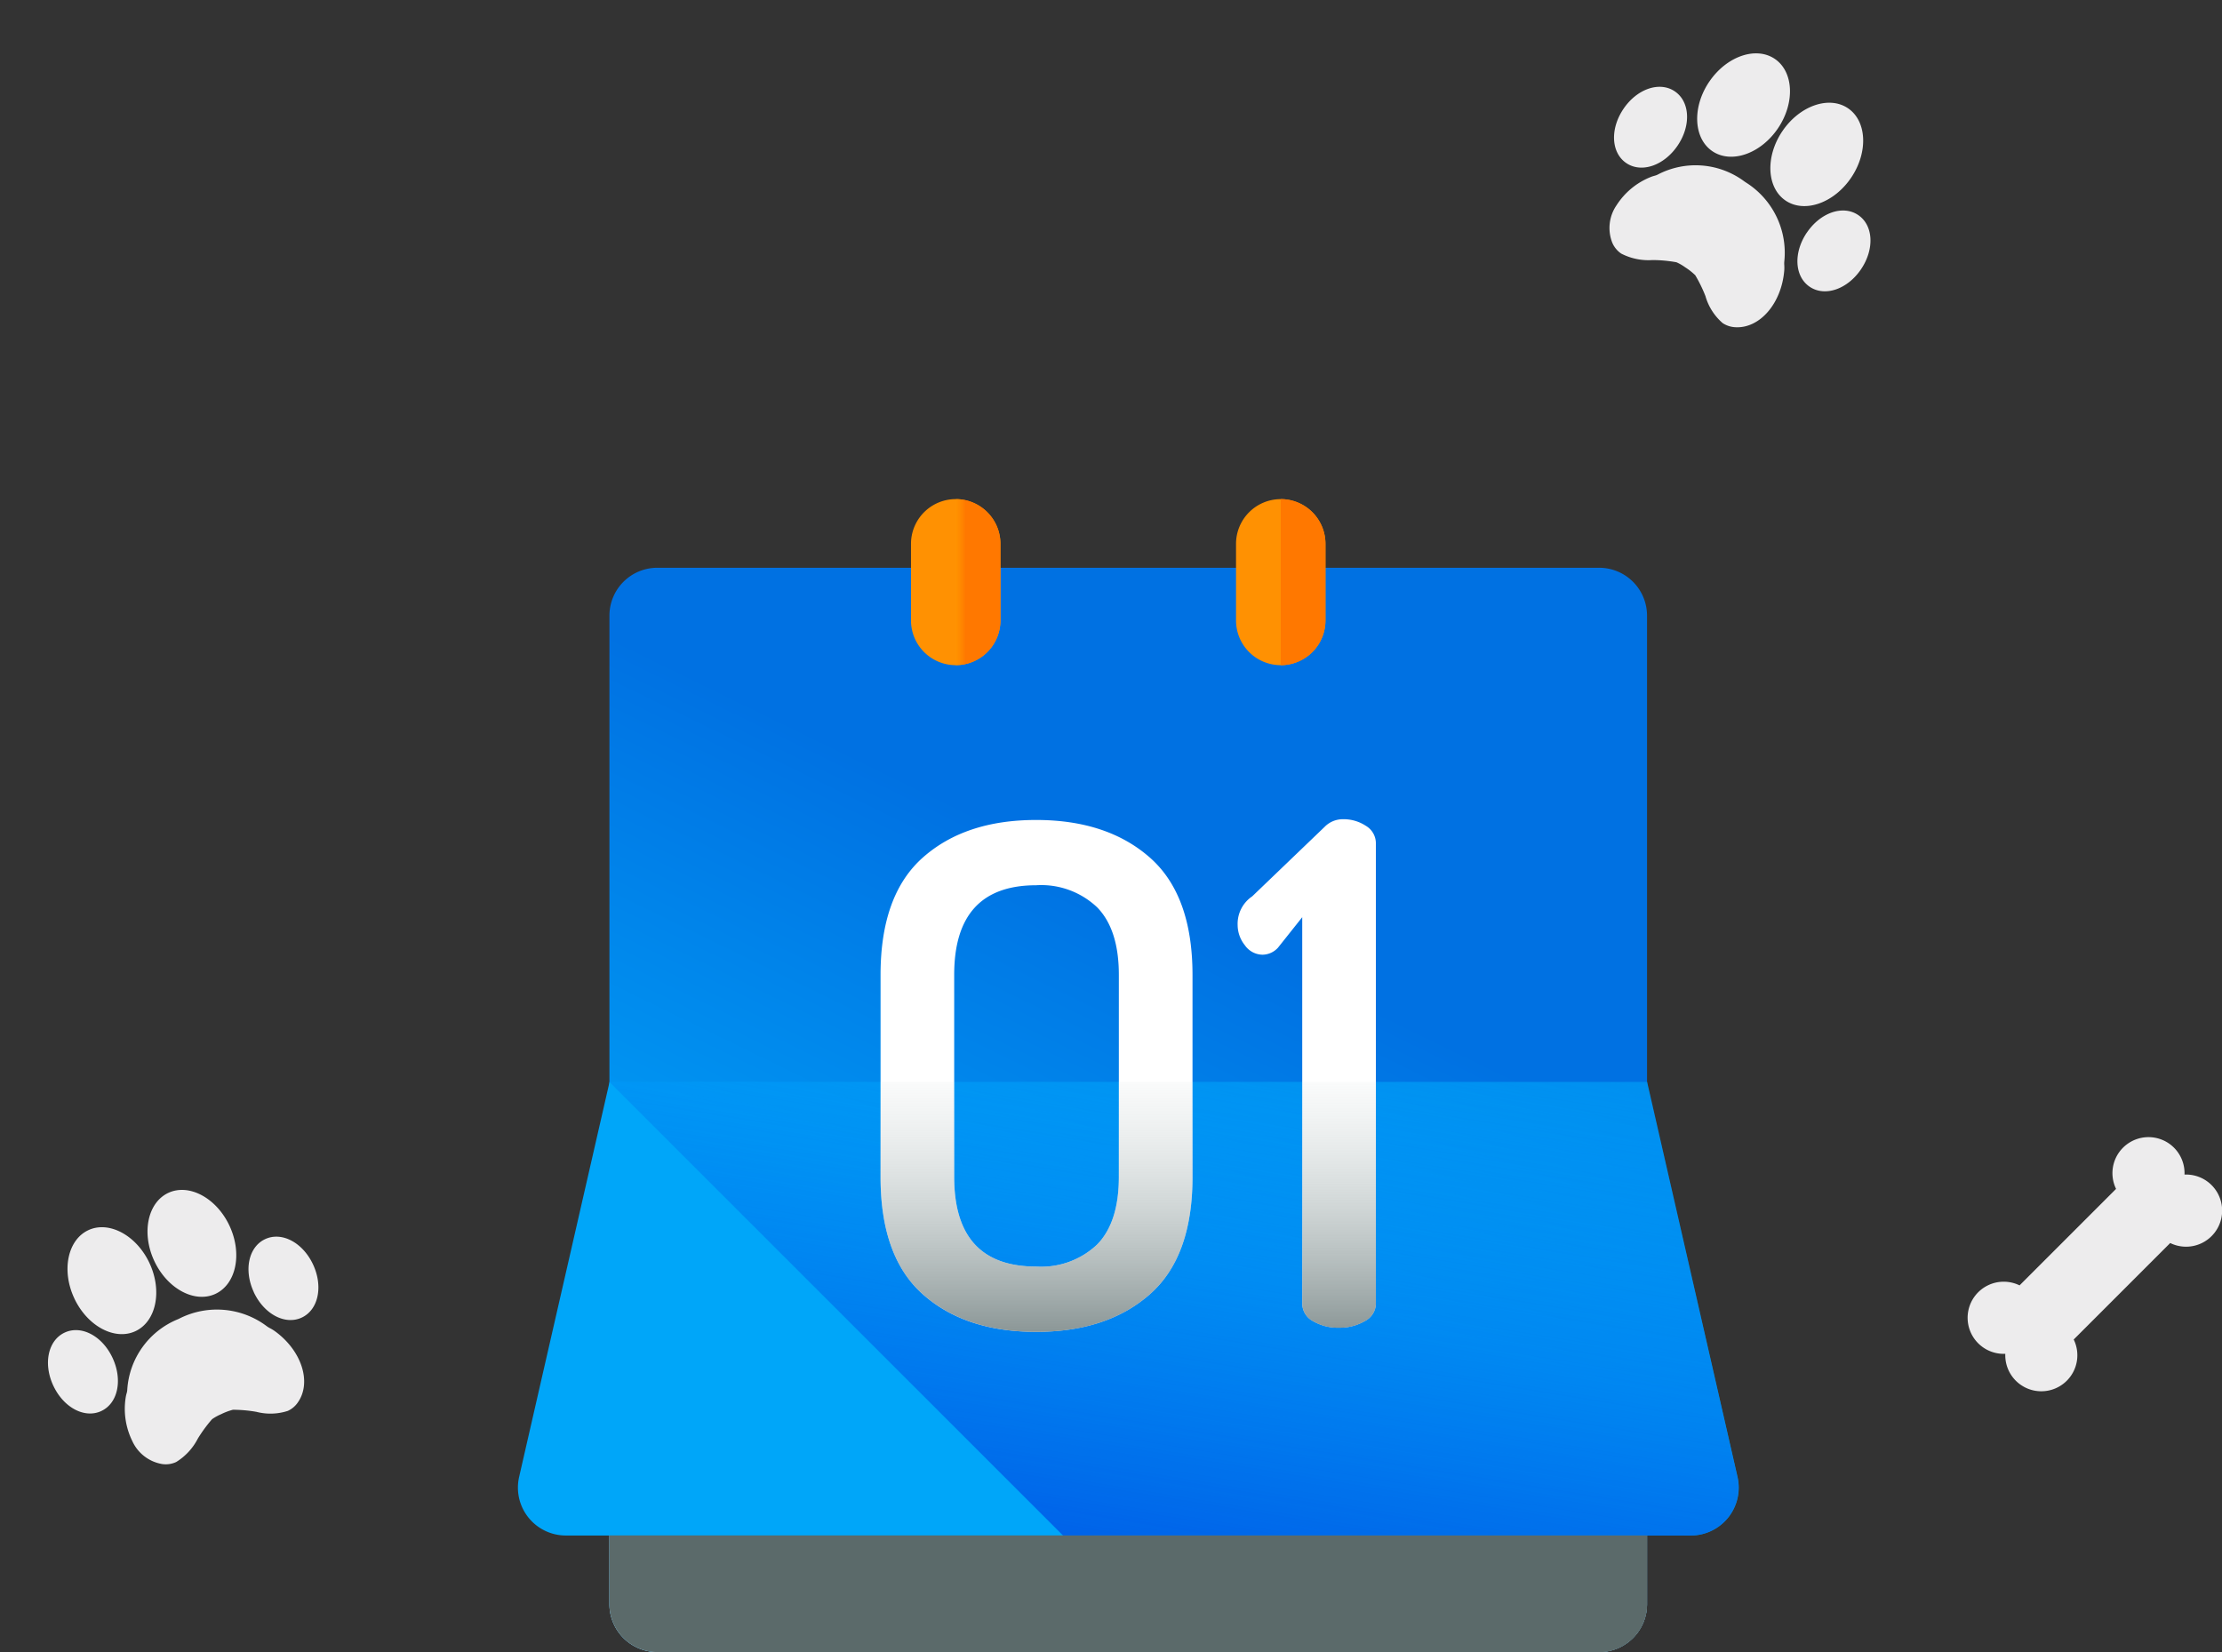 <svg xmlns="http://www.w3.org/2000/svg" xmlns:xlink="http://www.w3.org/1999/xlink" width="202.629" height="150.681"><rect width="100%" height="100%" fill="#333333" stroke="none"/><defs><linearGradient id="A" x1=".293" x2=".543" y1=".844" y2=".313"><stop offset="0" stop-color="#00a6f9"/><stop offset="1" stop-color="#0071e2"/></linearGradient><linearGradient id="B" x1=".136" x2=".779" y1=".269" y2="-1.005"><stop offset="0" stop-color="#c2cece"/><stop offset="1" stop-color="#97aaaa"/></linearGradient><linearGradient id="C" x1=".456" x2=".456" y1="-6.007" y2="-5.336"><stop offset="0" stop-color="#c2cece" stop-opacity="0"/><stop offset=".179" stop-color="#afbcbc" stop-opacity=".18"/><stop offset="1" stop-color="#5b6a6a"/></linearGradient><linearGradient id="D" x1=".121" x2=".998" y1=".034" y2="-1.03" xlink:href="#A"/><linearGradient id="E" x1=".463" x2=".463" y1="-.734" y2="-.866"><stop offset="0" stop-color="#008bf2" stop-opacity="0"/><stop offset="1" stop-color="#0046e2"/></linearGradient><linearGradient id="F" x1=".599" x2="-.002" y1="-.335" y2="1.162" xlink:href="#E"/><linearGradient id="G" x1=".387" x2=".28" y1="-6.346" y2="-5.165" xlink:href="#C"/><linearGradient id="H" x1=".373" x2=".373" y1="-.101" y2="1.267" xlink:href="#C"/><linearGradient id="I" x1="-.296" x2="-.296" y1="-.102" y2="1.288" xlink:href="#C"/><linearGradient id="J" x1="-.039" x2="-1.451" y1=".617" y2=".555" xlink:href="#E"/><linearGradient id="K" x1=".481" x2=".035" y1="4.49" y2="4.919" xlink:href="#E"/><linearGradient id="L" x1=".112" x2=".112" y1="7.096" y2="4.202"><stop offset="0" stop-color="#ffc200"/><stop offset=".268" stop-color="#fb0"/><stop offset=".659" stop-color="#ffa801"/><stop offset="1" stop-color="#ff9102"/></linearGradient><linearGradient id="M" x1="-.625" x2=".221" y1="6.64" y2="6.64"><stop offset="0" stop-color="#ffc200" stop-opacity="0"/><stop offset=".203" stop-color="#fb0" stop-opacity=".204"/><stop offset=".499" stop-color="#ffa700" stop-opacity=".498"/><stop offset=".852" stop-color="#f80" stop-opacity=".85"/><stop offset="1" stop-color="#ff7800"/></linearGradient><linearGradient id="N" x1=".379" x2="-.068" y1="4.49" y2="4.919" xlink:href="#E"/><linearGradient id="O" x1="-.115" x2="-.115" xlink:href="#L"/><linearGradient id="P" x1="-1.079" x2="-.234" xlink:href="#M"/><path id="Q" d="M154.18 140.05H51.6a4.37 4.37 0 0 1-4.259-5.345l8.244-36.02h94.62l8.244 36.02a4.37 4.37 0 0 1-4.259 5.345z"/><path id="R" d="M84.374 59.568c-.828-.77-1.3-1.847-1.3-2.977v-4.807h8.156l6.66 6.66a11.32 11.32 0 0 1 3.316 8.006c.024 2.21-1.685 4.05-3.9 4.19-1.194.055-2.35-.417-3.165-1.292z"/><path id="S" d="M87.154 45.52V60.67a4.08 4.08 0 0 0 4.078-4.078V49.6a4.08 4.08 0 0 0-4.078-4.078z"/></defs><path d="M145.825 51.784h-85.88a4.37 4.37 0 0 0-4.37 4.37v90.158a4.37 4.37 0 0 0 4.37 4.37h85.882a4.37 4.37 0 0 0 4.37-4.37V56.154a4.37 4.37 0 0 0-4.371-4.37z" fill="url(#A)"/><path d="M145.824 150.68H59.946a4.37 4.37 0 0 1-4.37-4.37V98.975h94.62v47.336a4.37 4.37 0 0 1-4.371 4.37z" fill="url(#B)"/><path d="M145.824 150.68H59.946a4.37 4.37 0 0 1-4.37-4.37v-9.176h94.62v9.176a4.37 4.37 0 0 1-4.371 4.37z" fill="url(#C)"/><use xlink:href="#Q" fill="url(#D)"/><use xlink:href="#Q" fill="url(#E)"/><path d="M154.18 140.05a4.37 4.37 0 0 0 4.259-5.344l-8.244-36.02h-94.62L96.94 140.05z" fill="url(#F)"/><path d="M150.194 140.048h-94.62v.146l10.487 10.487h79.763a4.37 4.37 0 0 0 4.37-4.37z" fill="url(#G)"/><path d="M80.3 107.35V88.914q0-7.284 3.864-10.706 3.864-3.422 10.326-3.42 6.462 0 10.358 3.42 3.896 3.42 3.9 10.706v18.435q0 7.286-3.9 10.706-3.9 3.42-10.358 3.42-6.462 0-10.326-3.42-3.864-3.42-3.864-10.706zm6.715 0q0 8.172 7.476 8.172a7.4 7.4 0 0 0 5.575-2.027q1.963-2.026 1.964-6.145V88.914q0-4.117-1.964-6.145c-1.495-1.423-3.515-2.158-5.575-2.027q-7.476 0-7.476 8.172zm25.847-22.996c-.032-1.037.47-2.02 1.33-2.6l6.6-6.335a2.32 2.32 0 0 1 1.7-.7 3.68 3.68 0 0 1 2.059.6 1.85 1.85 0 0 1 .918 1.615v41.946a1.82 1.82 0 0 1-1.014 1.615 4.5 4.5 0 0 1-2.344.6 4.45 4.45 0 0 1-2.376-.6c-.602-.314-.98-.936-.982-1.615V83.656l-2.217 2.787a1.94 1.94 0 0 1-1.394.633 1.99 1.99 0 0 1-1.615-.855c-.428-.528-.663-1.187-.664-1.867z" fill="#fff"/><path d="M102.028 98.683v8.666q0 4.12-1.963 6.147a7.4 7.4 0 0 1-5.573 2.027q-7.476 0-7.478-8.174v-8.666H80.3v8.666q0 7.29 3.866 10.705 3.866 3.416 10.327 3.423 6.458 0 10.356-3.423 3.898-3.423 3.9-10.705v-8.666z" fill="url(#H)"/><path d="M118.755 98.683v20.2c.001.68.38 1.303.982 1.617a4.44 4.44 0 0 0 2.374.6 4.5 4.5 0 0 0 2.345-.6 1.82 1.82 0 0 0 1.014-1.617v-20.2z" fill="url(#I)"/><path d="M158.438 134.703l-8.244-36.02v-42.53a4.37 4.37 0 0 0-4.37-4.37h-2.067a4.37 4.37 0 0 1 4.37 4.37v42.53l8.244 36.02a4.37 4.37 0 0 1-4.259 5.345h2.067a4.37 4.37 0 0 0 4.259-5.345z" fill="url(#J)"/><use xlink:href="#R" fill="url(#K)"/><path d="M87.154 60.67a4.08 4.08 0 0 1-4.078-4.078V49.6a4.08 4.08 0 0 1 4.078-4.078 4.08 4.08 0 0 1 4.078 4.078v6.99a4.08 4.08 0 0 1-4.078 4.079z" fill="url(#L)"/><use xlink:href="#S" fill="url(#M)"/><use xlink:href="#R" x="29.638" fill="url(#N)"/><path d="M116.794 60.67a4.08 4.08 0 0 1-4.078-4.078V49.6a4.08 4.08 0 0 1 6.962-2.884 4.08 4.08 0 0 1 1.194 2.884v6.99a4.08 4.08 0 0 1-4.078 4.079z" fill="url(#O)"/><use xlink:href="#S" x="29.64" fill="url(#P)"/><path d="M23.382 128.77a12.76 12.76 0 0 0-2.14-.19 5.72 5.72 0 0 0-1.095.413 4.37 4.37 0 0 0-.809.449 12.96 12.96 0 0 0-1.3 1.772 5.41 5.41 0 0 1-1.97 2.132 2.26 2.26 0 0 1-1.282.186 3.66 3.66 0 0 1-2.715-2.084c-.605-1.224-.82-2.604-.614-3.954a3.17 3.17 0 0 1 .087-.402 1.47 1.47 0 0 0 .059-.29c.16-2.87 1.96-5.393 4.622-6.478l.134-.063a7.57 7.57 0 0 1 7.968.698 1.97 1.97 0 0 0 .297.183 3.77 3.77 0 0 1 .392.235c2.487 1.768 3.444 4.707 2.132 6.553-.226.325-.533.584-.9.753a5.12 5.12 0 0 1-2.868.087zm-.234-10.913c-.937-2.008-.483-4.134 1.034-4.84s3.434.313 4.368 2.317.48 4.134-1.035 4.84-3.435-.308-4.373-2.32zM4.86 126.38c-.934-2.004-.48-4.13 1.036-4.837s3.438.3 4.372 2.315.482 4.134-1.034 4.84-3.436-.308-4.374-2.32zm9.207-11.375c-1.183-2.538-.607-5.324 1.284-6.206s4.395.466 5.58 3.006.607 5.323-1.284 6.205-4.394-.465-5.58-3.005zm-7.296 3.402c-1.186-2.54-.6-5.323 1.283-6.205s4.395.466 5.58 3.006.607 5.323-1.284 6.205-4.395-.465-5.58-3.004zM155.536 27.04a12.76 12.76 0 0 0-.939-1.932c-.28-.273-.588-.517-.918-.726a4.37 4.37 0 0 0-.802-.462c-.724-.13-1.458-.2-2.193-.2a5.43 5.43 0 0 1-2.84-.59c-.365-.247-.65-.596-.82-1.003a3.66 3.66 0 0 1 .388-3.4c.737-1.15 1.8-2.044 3.073-2.563a3.17 3.17 0 0 1 .389-.132 1.47 1.47 0 0 0 .279-.099 7.45 7.45 0 0 1 7.934.625l.123.083a7.57 7.57 0 0 1 3.506 7.19 1.97 1.97 0 0 0-.004.349 3.77 3.77 0 0 1 0 .457c-.234 3.042-2.26 5.377-4.52 5.203-.394-.026-.775-.156-1.104-.375a5.12 5.12 0 0 1-1.552-2.413zm9.234-5.82c1.24-1.837 3.295-2.543 4.682-1.607s1.5 3.105.264 4.938-3.296 2.542-4.683 1.606-1.505-3.103-.264-4.943zM148.045 9.933c1.236-1.833 3.293-2.538 4.68-1.603s1.504 3.107.267 4.94-3.295 2.542-4.682 1.607-1.506-3.104-.265-4.943zm14.492 2.034c1.566-2.32 4.25-3.263 5.98-2.096s1.864 4.007.297 6.33-4.25 3.262-5.98 2.095-1.864-4.006-.297-6.33zm-6.674-4.502c1.565-2.324 4.25-3.264 5.98-2.097s1.864 4.007.297 6.33-4.25 3.262-5.98 2.095-1.865-4.007-.298-6.33zm43.347 99.67c.056-1.368-.742-2.628-2.003-3.16a3.29 3.29 0 0 0-3.664.763c-.944.993-1.172 2.466-.575 3.698l-8.8 8.8a3.29 3.29 0 1 0-1.3 6.242c-.054 1.368.745 2.626 2.006 3.158s2.72.227 3.662-.766a3.28 3.28 0 0 0 .57-3.697l8.8-8.8a3.29 3.29 0 1 0 1.306-6.242z" fill="#edeced"/></svg>